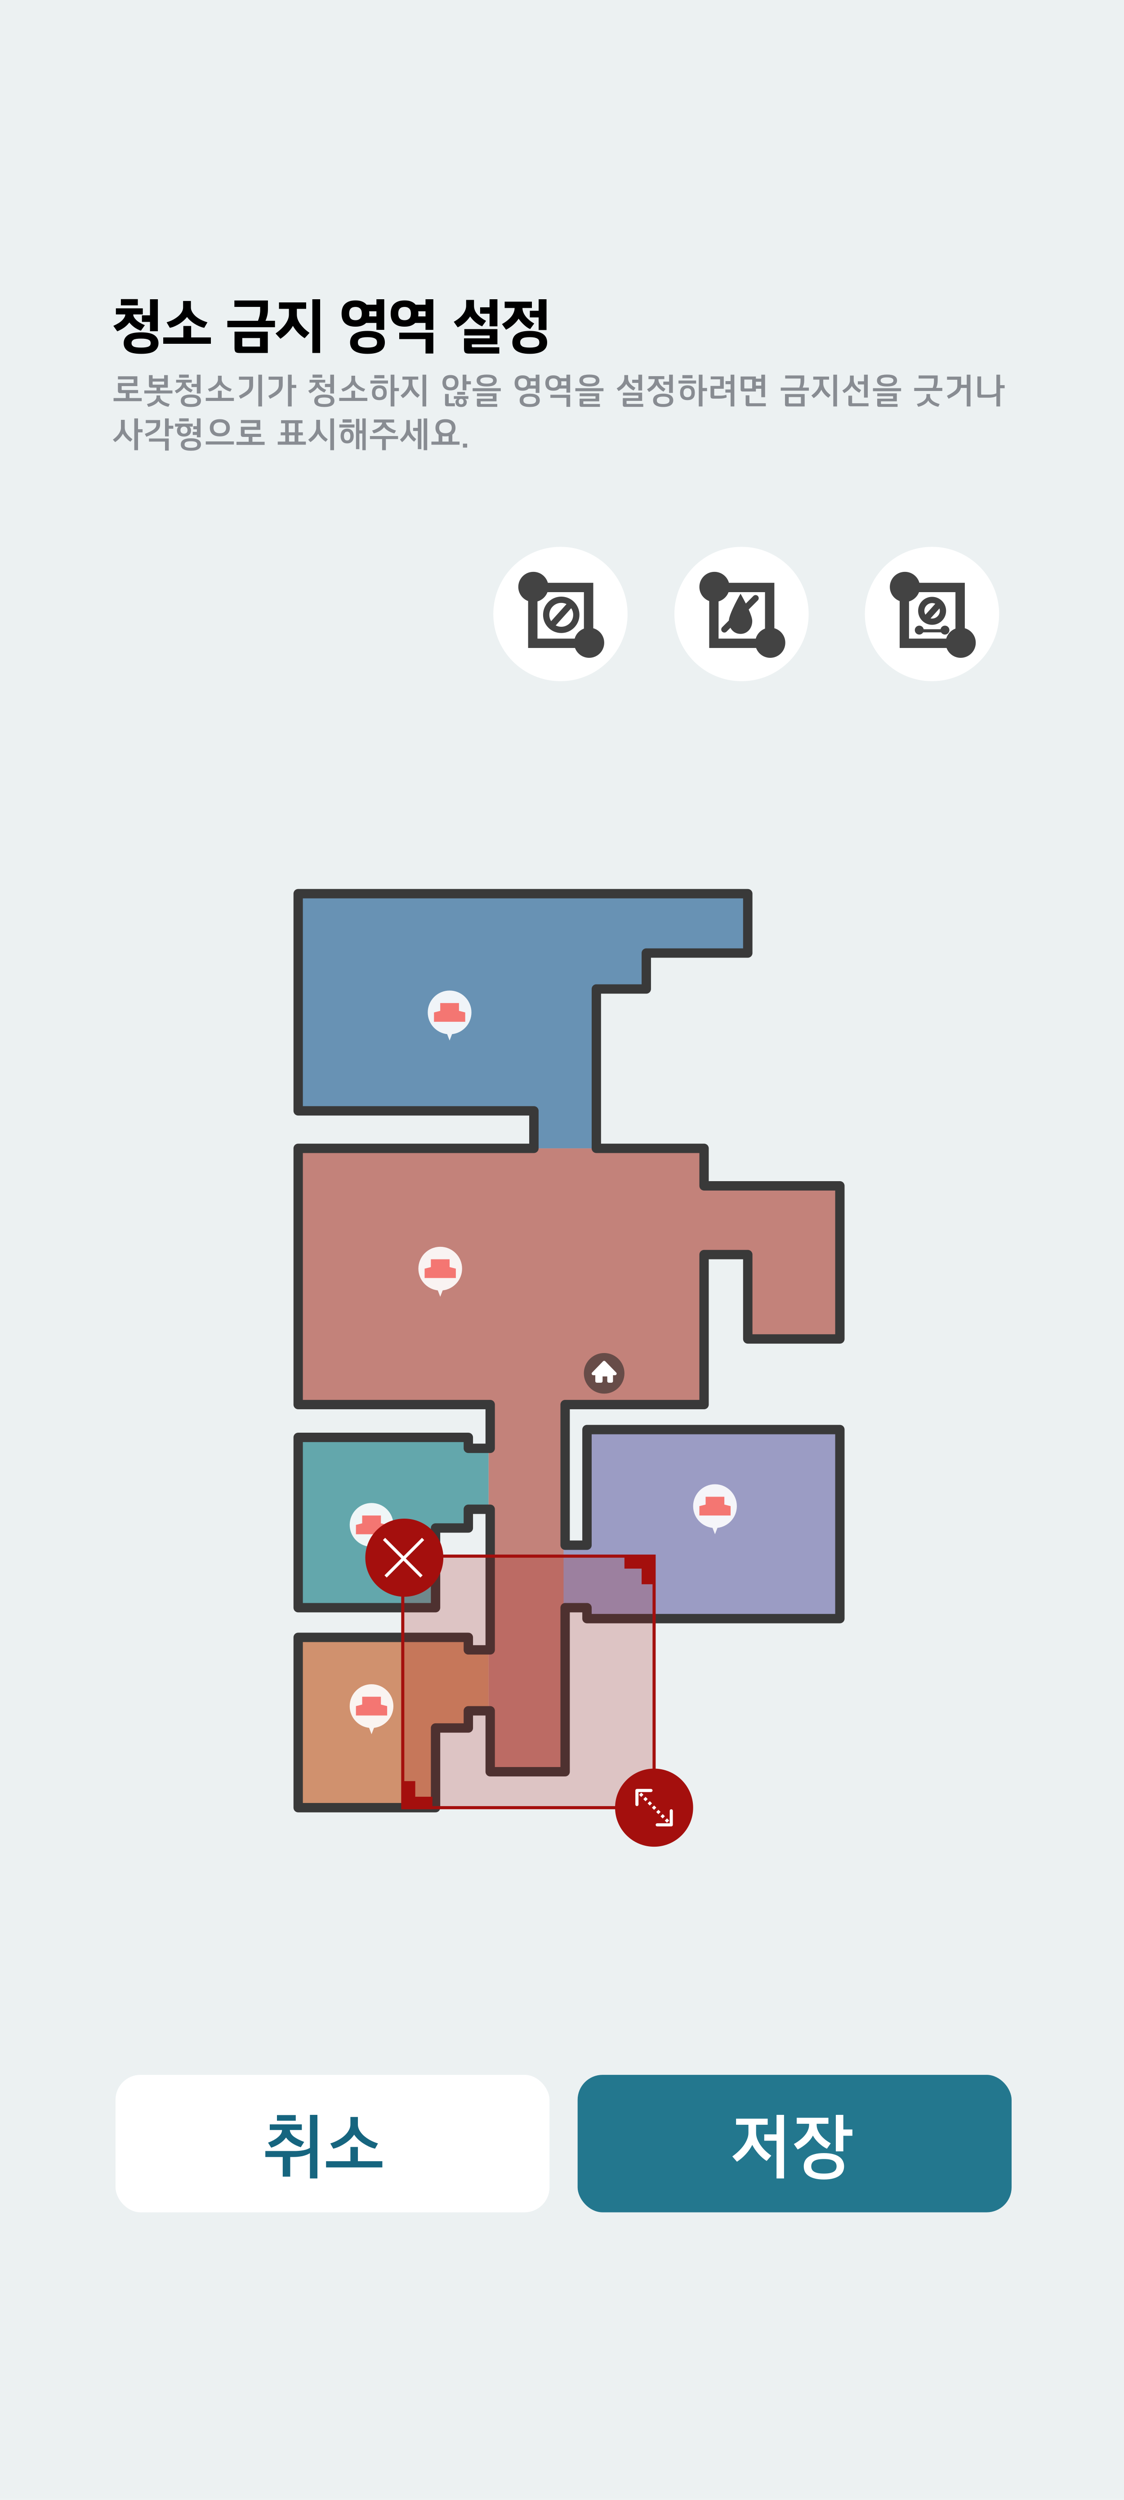 <svg width="360" height="800" viewBox="0 0 360 800" fill="none" xmlns="http://www.w3.org/2000/svg">
<rect width="360" height="800" fill="white"/>
<rect width="360" height="800" fill="#ECF1F2"/>
<path d="M42.68 100.62V100.7C42.68 101.193 42.98 101.747 43.58 102.36C44.18 102.973 45.12 103.54 46.4 104.06L45.12 105.84C44.36 105.56 43.66 105.193 43.02 104.74C42.393 104.273 41.86 103.76 41.42 103.2C40.967 103.813 40.42 104.353 39.78 104.82C39.14 105.273 38.4 105.68 37.56 106.04L36.3 104.28C37.66 103.68 38.633 103.06 39.22 102.42C39.82 101.767 40.12 101.193 40.12 100.7V100.62H37.12V98.68H45.74V100.62H42.68ZM38.72 95.72H44.14V97.72H38.72V95.72ZM50.56 106H48.04V103.02H45.46V100.92H48.04V95.76H50.56V106ZM45.2 111.24C45.8 111.24 46.293 111.207 46.68 111.14C47.08 111.087 47.393 111 47.62 110.88C47.86 110.76 48.027 110.613 48.12 110.44C48.213 110.267 48.26 110.06 48.26 109.82C48.26 109.58 48.213 109.373 48.12 109.2C48.027 109.013 47.86 108.86 47.62 108.74C47.393 108.62 47.08 108.527 46.68 108.46C46.293 108.393 45.8 108.36 45.2 108.36C43.973 108.36 43.153 108.487 42.74 108.74C42.327 108.993 42.12 109.353 42.12 109.82C42.12 110.287 42.327 110.64 42.74 110.88C43.153 111.12 43.973 111.24 45.2 111.24ZM45.2 113.24C43.173 113.24 41.733 112.927 40.88 112.3C40.04 111.687 39.62 110.86 39.62 109.82C39.62 108.767 40.04 107.927 40.88 107.3C41.733 106.673 43.173 106.36 45.2 106.36C47.213 106.36 48.647 106.673 49.5 107.3C50.34 107.927 50.76 108.767 50.76 109.82C50.76 110.873 50.34 111.707 49.5 112.32C48.673 112.933 47.24 113.24 45.2 113.24ZM65.403 104.92C64.843 104.8 64.29 104.62 63.743 104.38C63.197 104.14 62.677 103.86 62.183 103.54C61.703 103.22 61.263 102.88 60.863 102.52C60.477 102.16 60.157 101.8 59.903 101.44C59.623 101.8 59.283 102.167 58.883 102.54C58.483 102.9 58.043 103.24 57.563 103.56C57.083 103.867 56.577 104.14 56.043 104.38C55.51 104.62 54.963 104.8 54.403 104.92L53.363 103.14C54.15 102.913 54.863 102.627 55.503 102.28C56.157 101.92 56.717 101.533 57.183 101.12C57.65 100.693 58.01 100.253 58.263 99.8C58.517 99.333 58.643 98.88 58.643 98.44V96.32H61.143V98.44C61.143 98.88 61.27 99.333 61.523 99.8C61.777 100.267 62.13 100.713 62.583 101.14C63.05 101.553 63.61 101.933 64.263 102.28C64.917 102.627 65.643 102.913 66.443 103.14L65.403 104.92ZM61.223 104.32V107.98H67.543V110.02H52.283V107.98H58.723V104.32H61.223ZM76.672 112.96C76.086 112.96 75.679 112.86 75.452 112.66C75.226 112.46 75.112 112.04 75.112 111.4V106.14H85.772V112.96H76.672ZM88.072 104.72H72.812V102.66H82.632C82.739 102.38 82.832 102.107 82.912 101.84C82.992 101.573 83.066 101.307 83.132 101.04C83.199 100.733 83.246 100.433 83.272 100.14C83.312 99.833 83.332 99.54 83.332 99.26V98.22H75.072V96.16H85.812V98.96C85.812 99.72 85.732 100.42 85.572 101.06C85.452 101.58 85.272 102.113 85.032 102.66H88.072V104.72ZM83.272 108.18H77.592V110.56C77.592 110.707 77.612 110.807 77.652 110.86C77.706 110.9 77.806 110.92 77.952 110.92H83.272V108.18ZM95.076 98.84V100.7C95.076 101.167 95.162 101.653 95.336 102.16C95.522 102.653 95.789 103.153 96.136 103.66C96.496 104.153 96.922 104.647 97.416 105.14C97.922 105.62 98.496 106.08 99.136 106.52L97.576 108.24C96.762 107.733 96.029 107.127 95.376 106.42C94.736 105.713 94.216 105 93.816 104.28C93.389 105.04 92.822 105.78 92.116 106.5C91.422 107.22 90.656 107.86 89.816 108.42L88.256 106.72C88.909 106.267 89.502 105.787 90.036 105.28C90.569 104.773 91.016 104.267 91.376 103.76C91.749 103.24 92.036 102.72 92.236 102.2C92.436 101.68 92.536 101.18 92.536 100.7V98.84H89.356V96.78H98.056V98.84H95.076ZM100.036 95.76H102.536V112.96H100.036V95.76ZM120.565 95.76H123.065V105.56H120.565V103.34H117.265C116.905 103.713 116.445 104.007 115.885 104.22C115.338 104.433 114.665 104.54 113.865 104.54C113.065 104.54 112.378 104.44 111.805 104.24C111.245 104.027 110.785 103.74 110.425 103.38C110.065 103.007 109.805 102.567 109.645 102.06C109.485 101.54 109.405 100.973 109.405 100.36C109.405 99.76 109.485 99.2 109.645 98.68C109.805 98.16 110.065 97.713 110.425 97.34C110.785 96.967 111.245 96.673 111.805 96.46C112.378 96.247 113.065 96.14 113.865 96.14C114.665 96.14 115.338 96.247 115.885 96.46C116.445 96.673 116.905 96.973 117.265 97.36L117.385 97.52H120.565V95.76ZM117.705 113.24C116.678 113.24 115.811 113.147 115.105 112.96C114.398 112.787 113.825 112.54 113.385 112.22C112.945 111.9 112.625 111.513 112.425 111.06C112.225 110.62 112.125 110.127 112.125 109.58C112.125 109.047 112.225 108.56 112.425 108.12C112.625 107.667 112.945 107.28 113.385 106.96C113.825 106.627 114.398 106.367 115.105 106.18C115.811 105.993 116.678 105.9 117.705 105.9C118.718 105.9 119.578 105.993 120.285 106.18C120.991 106.353 121.565 106.607 122.005 106.94C122.445 107.26 122.765 107.647 122.965 108.1C123.165 108.553 123.265 109.047 123.265 109.58C123.265 110.127 123.165 110.627 122.965 111.08C122.765 111.533 122.438 111.92 121.985 112.24C121.545 112.56 120.971 112.807 120.265 112.98C119.558 113.153 118.705 113.24 117.705 113.24ZM117.705 111.24C118.305 111.24 118.798 111.2 119.185 111.12C119.585 111.053 119.898 110.947 120.125 110.8C120.365 110.653 120.531 110.48 120.625 110.28C120.718 110.08 120.765 109.847 120.765 109.58C120.765 109.327 120.718 109.093 120.625 108.88C120.531 108.667 120.365 108.493 120.125 108.36C119.898 108.213 119.585 108.1 119.185 108.02C118.798 107.94 118.305 107.9 117.705 107.9C117.078 107.9 116.565 107.94 116.165 108.02C115.778 108.1 115.465 108.213 115.225 108.36C114.998 108.507 114.838 108.687 114.745 108.9C114.665 109.1 114.625 109.327 114.625 109.58C114.625 109.833 114.665 110.067 114.745 110.28C114.838 110.48 114.998 110.653 115.225 110.8C115.451 110.933 115.765 111.04 116.165 111.12C116.565 111.2 117.078 111.24 117.705 111.24ZM115.885 100.36C115.885 99.627 115.705 99.087 115.345 98.74C114.998 98.393 114.505 98.22 113.865 98.22C112.505 98.22 111.825 98.933 111.825 100.36C111.825 101.773 112.505 102.48 113.865 102.48C114.505 102.48 114.998 102.307 115.345 101.96C115.705 101.613 115.885 101.08 115.885 100.36ZM118.285 100.36C118.285 100.68 118.265 100.98 118.225 101.26H120.565V99.62H118.225C118.265 99.86 118.285 100.107 118.285 100.36ZM136.288 95.76H138.788V105.56H136.288V103.34H132.988C132.628 103.713 132.168 104.007 131.608 104.22C131.061 104.433 130.388 104.54 129.588 104.54C128.788 104.54 128.101 104.44 127.528 104.24C126.968 104.027 126.508 103.74 126.148 103.38C125.788 103.007 125.528 102.567 125.368 102.06C125.208 101.54 125.128 100.973 125.128 100.36C125.128 99.76 125.208 99.2 125.368 98.68C125.528 98.16 125.788 97.713 126.148 97.34C126.508 96.967 126.968 96.673 127.528 96.46C128.101 96.247 128.788 96.14 129.588 96.14C130.388 96.14 131.061 96.247 131.608 96.46C132.168 96.673 132.628 96.973 132.988 97.36L133.108 97.52H136.288V95.76ZM138.788 113.14H136.288V108.52H127.868V106.46H138.788V113.14ZM131.608 100.36C131.608 99.627 131.428 99.087 131.068 98.74C130.721 98.393 130.228 98.22 129.588 98.22C128.228 98.22 127.548 98.933 127.548 100.36C127.548 101.773 128.228 102.48 129.588 102.48C130.228 102.48 130.721 102.307 131.068 101.96C131.428 101.613 131.608 101.08 131.608 100.36ZM134.008 100.36C134.008 100.68 133.988 100.98 133.948 101.26H136.288V99.62H133.948C133.988 99.86 134.008 100.107 134.008 100.36ZM154.417 104.44C153.577 104.08 152.824 103.613 152.157 103.04C151.504 102.467 150.977 101.873 150.577 101.26C150.137 101.94 149.584 102.587 148.917 103.2C148.25 103.8 147.477 104.32 146.597 104.76L145.337 102.98C146.604 102.287 147.577 101.487 148.257 100.58C148.95 99.66 149.297 98.76 149.297 97.88V95.98H151.817V97.88C151.817 98.84 152.157 99.727 152.837 100.54C153.53 101.353 154.477 102.067 155.677 102.68L154.417 104.44ZM159.317 104.44H156.797V100.4H153.777V98.34H156.797V95.76H159.317V104.44ZM151.117 110.78C151.117 110.927 151.137 111.02 151.177 111.06C151.23 111.113 151.33 111.14 151.477 111.14H159.917V113.16H150.177C149.59 113.16 149.184 113.06 148.957 112.86C148.73 112.66 148.617 112.24 148.617 111.6V108.28H156.837V107.36H148.717V105.32H159.317V110.2H151.117V110.78ZM167.34 98.56V98.64C167.34 99.067 167.427 99.5 167.6 99.94C167.774 100.38 168.02 100.813 168.34 101.24C168.66 101.653 169.054 102.06 169.52 102.46C169.987 102.847 170.514 103.2 171.1 103.52L169.8 105.32C169.44 105.16 169.08 104.953 168.72 104.7C168.36 104.433 168.02 104.147 167.7 103.84C167.38 103.533 167.08 103.22 166.8 102.9C166.534 102.58 166.3 102.273 166.1 101.98C165.674 102.66 165.114 103.307 164.42 103.92C163.74 104.533 162.96 105.067 162.08 105.52L160.78 103.72C161.42 103.36 161.987 102.98 162.48 102.58C162.987 102.167 163.414 101.747 163.76 101.32C164.107 100.88 164.367 100.433 164.54 99.98C164.727 99.527 164.82 99.08 164.82 98.64V98.56H161.64V96.54H170.36V98.56H167.34ZM175.04 105.62H172.52V101.58H169.7V99.46H172.52V95.76H175.04V105.62ZM169.68 113.24C168.64 113.24 167.767 113.147 167.06 112.96C166.367 112.787 165.8 112.54 165.36 112.22C164.92 111.9 164.6 111.52 164.4 111.08C164.2 110.64 164.1 110.14 164.1 109.58C164.1 109.047 164.2 108.553 164.4 108.1C164.6 107.647 164.92 107.26 165.36 106.94C165.8 106.62 166.367 106.367 167.06 106.18C167.767 105.993 168.64 105.9 169.68 105.9C170.694 105.9 171.554 105.993 172.26 106.18C172.967 106.367 173.54 106.62 173.98 106.94C174.42 107.26 174.74 107.647 174.94 108.1C175.14 108.553 175.24 109.047 175.24 109.58C175.24 110.14 175.14 110.64 174.94 111.08C174.74 111.52 174.42 111.9 173.98 112.22C173.54 112.54 172.967 112.787 172.26 112.96C171.554 113.147 170.694 113.24 169.68 113.24ZM169.68 111.24C170.28 111.24 170.774 111.2 171.16 111.12C171.56 111.053 171.874 110.947 172.1 110.8C172.34 110.653 172.507 110.48 172.6 110.28C172.694 110.08 172.74 109.847 172.74 109.58C172.74 109.327 172.694 109.093 172.6 108.88C172.507 108.667 172.34 108.493 172.1 108.36C171.874 108.213 171.56 108.1 171.16 108.02C170.774 107.94 170.28 107.9 169.68 107.9C168.467 107.9 167.647 108.053 167.22 108.36C166.807 108.653 166.6 109.06 166.6 109.58C166.6 110.1 166.807 110.507 167.22 110.8C167.634 111.093 168.454 111.24 169.68 111.24Z" fill="black"/>
<path d="M37.764 122.58H42.804V121.416H37.776V120.42H43.992V123.564H38.964V124.632C38.964 124.712 38.976 124.764 39 124.788C39.024 124.812 39.068 124.824 39.132 124.824H44.232V125.82H41.472V127.38H45.384V128.376H36.372V127.38H40.272V125.82H38.472C38 125.82 37.764 125.568 37.764 125.064V122.58ZM48.352 124.056C48.112 124.056 47.94 124 47.836 123.888C47.74 123.768 47.692 123.588 47.692 123.348V120.048H48.88V121.164H52.564V120.048H53.752V124.056H51.304V124.956H55.228V125.916H46.216V124.956H50.128V124.056H48.352ZM50.716 128.364C50.604 128.572 50.436 128.776 50.212 128.976C49.996 129.168 49.744 129.344 49.456 129.504C49.168 129.672 48.856 129.816 48.52 129.936C48.184 130.056 47.844 130.144 47.5 130.2L47.068 129.324C48.108 129.044 48.876 128.712 49.372 128.328C49.876 127.936 50.128 127.488 50.128 126.984V126.552H51.304V126.984C51.304 127.488 51.552 127.932 52.048 128.316C52.552 128.692 53.324 129.02 54.364 129.3L53.932 130.176C53.58 130.12 53.236 130.032 52.9 129.912C52.572 129.792 52.264 129.652 51.976 129.492C51.688 129.332 51.432 129.156 51.208 128.964C50.992 128.772 50.828 128.572 50.716 128.364ZM52.564 123.096V122.112H48.88V122.94C48.88 122.996 48.892 123.036 48.916 123.06C48.94 123.084 48.988 123.096 49.06 123.096H52.564ZM61.136 130.248C60.551 130.248 60.056 130.2 59.648 130.104C59.239 130.016 58.904 129.884 58.639 129.708C58.383 129.532 58.196 129.32 58.075 129.072C57.964 128.832 57.907 128.56 57.907 128.256C57.907 127.952 57.964 127.68 58.075 127.44C58.196 127.192 58.383 126.98 58.639 126.804C58.904 126.628 59.239 126.496 59.648 126.408C60.056 126.312 60.551 126.264 61.136 126.264C61.719 126.264 62.215 126.312 62.623 126.408C63.032 126.496 63.364 126.628 63.62 126.804C63.876 126.98 64.064 127.192 64.183 127.44C64.303 127.68 64.364 127.952 64.364 128.256C64.364 128.56 64.303 128.836 64.183 129.084C64.064 129.332 63.876 129.54 63.62 129.708C63.364 129.884 63.032 130.016 62.623 130.104C62.215 130.2 61.719 130.248 61.136 130.248ZM56.407 122.436V121.536H61.423V122.436H59.516V122.676C59.516 122.836 59.563 123.008 59.66 123.192C59.755 123.376 59.895 123.56 60.08 123.744C60.264 123.928 60.495 124.108 60.776 124.284C61.056 124.46 61.376 124.62 61.736 124.764L61.148 125.616C60.715 125.44 60.295 125.212 59.888 124.932C59.48 124.644 59.151 124.32 58.904 123.96C58.648 124.352 58.312 124.716 57.895 125.052C57.48 125.38 57.035 125.66 56.563 125.892L55.975 125.04C56.359 124.872 56.696 124.688 56.983 124.488C57.272 124.28 57.511 124.072 57.703 123.864C57.895 123.648 58.039 123.44 58.136 123.24C58.231 123.032 58.279 122.844 58.279 122.676V122.436H56.407ZM64.243 125.928H63.032V123.864H61.328V122.856H63.032V119.904H64.243V125.928ZM61.136 129.3C61.528 129.3 61.852 129.276 62.108 129.228C62.371 129.188 62.58 129.124 62.731 129.036C62.892 128.948 63.004 128.84 63.068 128.712C63.132 128.576 63.163 128.424 63.163 128.256C63.163 128.088 63.132 127.94 63.068 127.812C63.004 127.684 62.892 127.576 62.731 127.488C62.58 127.392 62.371 127.324 62.108 127.284C61.852 127.236 61.528 127.212 61.136 127.212C60.743 127.212 60.416 127.236 60.151 127.284C59.895 127.324 59.688 127.392 59.528 127.488C59.376 127.576 59.267 127.684 59.203 127.812C59.139 127.94 59.108 128.088 59.108 128.256C59.108 128.424 59.139 128.576 59.203 128.712C59.267 128.84 59.376 128.948 59.528 129.036C59.688 129.124 59.895 129.188 60.151 129.228C60.416 129.276 60.743 129.3 61.136 129.3ZM57.367 119.88H60.464V120.876H57.367V119.88ZM70.403 123.072C70.251 123.304 70.055 123.54 69.815 123.78C69.575 124.012 69.303 124.228 68.999 124.428C68.703 124.628 68.387 124.808 68.051 124.968C67.723 125.12 67.391 125.236 67.055 125.316L66.587 124.476C67.059 124.332 67.491 124.148 67.883 123.924C68.283 123.7 68.623 123.456 68.903 123.192C69.191 122.92 69.411 122.636 69.563 122.34C69.723 122.044 69.803 121.752 69.803 121.464V120.24H71.003V121.464C71.003 121.752 71.079 122.044 71.231 122.34C71.391 122.636 71.611 122.92 71.891 123.192C72.179 123.456 72.519 123.7 72.911 123.924C73.311 124.148 73.747 124.332 74.219 124.476L73.751 125.316C73.415 125.236 73.079 125.12 72.743 124.968C72.415 124.808 72.099 124.628 71.795 124.428C71.499 124.228 71.231 124.012 70.991 123.78C70.751 123.54 70.555 123.304 70.403 123.072ZM69.803 125.04H71.003V127.32H74.915V128.316H65.903V127.32H69.803V125.04ZM82.731 119.904H83.931V130.08H82.731V119.904ZM76.503 126.672C77.247 126.288 77.835 125.952 78.267 125.664C78.707 125.368 79.039 125.096 79.263 124.848C79.495 124.592 79.643 124.344 79.707 124.104C79.779 123.864 79.815 123.604 79.815 123.324V121.524H76.539V120.528H81.063V123.24C81.063 123.72 81.003 124.14 80.883 124.5C80.763 124.86 80.551 125.204 80.247 125.532C79.951 125.86 79.543 126.188 79.023 126.516C78.503 126.844 77.843 127.212 77.043 127.62L76.503 126.672ZM92.227 119.904H93.427V123.18H94.879V124.164H93.427V130.08H92.227V119.904ZM85.939 126.684C86.651 126.332 87.227 126.004 87.667 125.7C88.107 125.396 88.447 125.108 88.687 124.836C88.927 124.564 89.087 124.3 89.167 124.044C89.255 123.78 89.299 123.516 89.299 123.252V121.524H86.023V120.528H90.547V123.204C90.547 123.66 90.479 124.072 90.343 124.44C90.215 124.808 89.991 125.164 89.671 125.508C89.359 125.852 88.943 126.196 88.423 126.54C87.903 126.876 87.255 127.24 86.479 127.632L85.939 126.684ZM103.874 130.248C103.29 130.248 102.794 130.2 102.386 130.104C101.978 130.016 101.642 129.884 101.378 129.708C101.122 129.532 100.934 129.32 100.814 129.072C100.702 128.832 100.646 128.56 100.646 128.256C100.646 127.952 100.702 127.68 100.814 127.44C100.934 127.192 101.122 126.98 101.378 126.804C101.642 126.628 101.978 126.496 102.386 126.408C102.794 126.312 103.29 126.264 103.874 126.264C104.458 126.264 104.954 126.312 105.362 126.408C105.77 126.496 106.102 126.628 106.358 126.804C106.614 126.98 106.802 127.192 106.922 127.44C107.042 127.68 107.102 127.952 107.102 128.256C107.102 128.56 107.042 128.836 106.922 129.084C106.802 129.332 106.614 129.54 106.358 129.708C106.102 129.884 105.77 130.016 105.362 130.104C104.954 130.2 104.458 130.248 103.874 130.248ZM99.146 122.436V121.536H104.162V122.436H102.254V122.676C102.254 122.836 102.302 123.008 102.398 123.192C102.494 123.376 102.634 123.56 102.818 123.744C103.002 123.928 103.234 124.108 103.514 124.284C103.794 124.46 104.114 124.62 104.474 124.764L103.886 125.616C103.454 125.44 103.034 125.212 102.626 124.932C102.218 124.644 101.89 124.32 101.642 123.96C101.386 124.352 101.05 124.716 100.634 125.052C100.218 125.38 99.774 125.66 99.302 125.892L98.714 125.04C99.098 124.872 99.434 124.688 99.722 124.488C100.01 124.28 100.25 124.072 100.442 123.864C100.634 123.648 100.778 123.44 100.874 123.24C100.97 123.032 101.018 122.844 101.018 122.676V122.436H99.146ZM106.982 125.928H105.77V123.864H104.066V122.856H105.77V119.904H106.982V125.928ZM103.874 129.3C104.266 129.3 104.59 129.276 104.846 129.228C105.11 129.188 105.318 129.124 105.47 129.036C105.63 128.948 105.742 128.84 105.806 128.712C105.87 128.576 105.902 128.424 105.902 128.256C105.902 128.088 105.87 127.94 105.806 127.812C105.742 127.684 105.63 127.576 105.47 127.488C105.318 127.392 105.11 127.324 104.846 127.284C104.59 127.236 104.266 127.212 103.874 127.212C103.482 127.212 103.154 127.236 102.89 127.284C102.634 127.324 102.426 127.392 102.266 127.488C102.114 127.576 102.006 127.684 101.942 127.812C101.878 127.94 101.846 128.088 101.846 128.256C101.846 128.424 101.878 128.576 101.942 128.712C102.006 128.84 102.114 128.948 102.266 129.036C102.426 129.124 102.634 129.188 102.89 129.228C103.154 129.276 103.482 129.3 103.874 129.3ZM100.106 119.88H103.202V120.876H100.106V119.88ZM113.142 123.072C112.99 123.304 112.794 123.54 112.554 123.78C112.314 124.012 112.042 124.228 111.738 124.428C111.442 124.628 111.126 124.808 110.79 124.968C110.462 125.12 110.13 125.236 109.794 125.316L109.326 124.476C109.798 124.332 110.23 124.148 110.622 123.924C111.022 123.7 111.362 123.456 111.642 123.192C111.93 122.92 112.15 122.636 112.302 122.34C112.462 122.044 112.542 121.752 112.542 121.464V120.24H113.742V121.464C113.742 121.752 113.818 122.044 113.97 122.34C114.13 122.636 114.35 122.92 114.63 123.192C114.918 123.456 115.258 123.7 115.65 123.924C116.05 124.148 116.486 124.332 116.958 124.476L116.49 125.316C116.154 125.236 115.818 125.12 115.482 124.968C115.154 124.808 114.838 124.628 114.534 124.428C114.238 124.228 113.97 124.012 113.73 123.78C113.49 123.54 113.294 123.304 113.142 123.072ZM112.542 125.04H113.742V127.32H117.654V128.316H108.642V127.32H112.542V125.04ZM125.121 119.904H126.321V124.164H127.773V125.172H126.321V130.08H125.121V119.904ZM119.877 120.048H123.117V121.08H119.877V120.048ZM118.629 122.748V121.776H124.269V122.748H118.629ZM121.497 128.064C120.737 128.064 120.153 127.872 119.745 127.488C119.337 127.104 119.133 126.504 119.133 125.688C119.133 124.872 119.337 124.272 119.745 123.888C120.153 123.504 120.737 123.312 121.497 123.312C122.257 123.312 122.841 123.504 123.249 123.888C123.657 124.272 123.861 124.872 123.861 125.688C123.861 126.504 123.657 127.104 123.249 127.488C122.841 127.872 122.257 128.064 121.497 128.064ZM121.497 127.116C121.905 127.116 122.217 127 122.433 126.768C122.649 126.536 122.757 126.176 122.757 125.688C122.757 125.192 122.649 124.828 122.433 124.596C122.217 124.364 121.905 124.248 121.497 124.248C121.089 124.248 120.777 124.364 120.561 124.596C120.345 124.828 120.237 125.192 120.237 125.688C120.237 126.176 120.345 126.536 120.561 126.768C120.777 127 121.089 127.116 121.497 127.116ZM131.485 124.716C131.237 125.22 130.897 125.712 130.465 126.192C130.033 126.664 129.557 127.072 129.037 127.416L128.293 126.564C128.685 126.284 129.037 125.992 129.349 125.688C129.669 125.376 129.941 125.06 130.165 124.74C130.389 124.412 130.561 124.088 130.681 123.768C130.809 123.44 130.873 123.12 130.873 122.808V121.488H128.893V120.516H133.957V121.488H132.097V122.808C132.097 123.112 132.153 123.424 132.265 123.744C132.377 124.064 132.537 124.38 132.745 124.692C132.953 125.004 133.201 125.308 133.489 125.604C133.785 125.9 134.113 126.18 134.473 126.444L133.729 127.296C133.489 127.128 133.253 126.944 133.021 126.744C132.797 126.536 132.589 126.32 132.397 126.096C132.205 125.872 132.029 125.644 131.869 125.412C131.717 125.18 131.589 124.948 131.485 124.716ZM135.313 119.904H136.513V130.08H135.313V119.904ZM148.172 124.908V119.904H149.372V121.992H150.824V123H149.372V124.908H148.172ZM141.704 122.472C141.704 122.128 141.752 121.808 141.848 121.512C141.944 121.208 142.092 120.944 142.292 120.72C142.5 120.496 142.768 120.324 143.096 120.204C143.424 120.076 143.82 120.012 144.284 120.012C144.74 120.012 145.132 120.076 145.46 120.204C145.788 120.324 146.052 120.496 146.252 120.72C146.46 120.944 146.612 121.208 146.708 121.512C146.804 121.808 146.852 122.128 146.852 122.472C146.852 122.824 146.804 123.148 146.708 123.444C146.612 123.74 146.46 124 146.252 124.224C146.052 124.448 145.788 124.624 145.46 124.752C145.132 124.872 144.74 124.932 144.284 124.932C143.82 124.932 143.424 124.872 143.096 124.752C142.768 124.624 142.5 124.448 142.292 124.224C142.092 124 141.944 123.74 141.848 123.444C141.752 123.148 141.704 122.824 141.704 122.472ZM145.7 122.472C145.7 121.976 145.576 121.608 145.328 121.368C145.088 121.12 144.74 120.996 144.284 120.996C143.82 120.996 143.464 121.12 143.216 121.368C142.976 121.608 142.856 121.976 142.856 122.472C142.856 122.968 142.976 123.34 143.216 123.588C143.464 123.828 143.82 123.948 144.284 123.948C144.74 123.948 145.088 123.828 145.328 123.588C145.576 123.34 145.7 122.968 145.7 122.472ZM146.432 125.412H148.952V126.312H146.432V125.412ZM145.688 130.02H143.252C143.012 130.02 142.832 129.964 142.712 129.852C142.592 129.748 142.532 129.568 142.532 129.312V126.072H143.72V128.868C143.72 128.948 143.728 128.996 143.744 129.012C143.768 129.036 143.812 129.048 143.876 129.048H145.688V130.02ZM147.692 130.248C147.116 130.248 146.668 130.104 146.348 129.816C146.036 129.536 145.88 129.156 145.88 128.676C145.88 128.444 145.936 128.236 146.048 128.052C146.168 127.86 146.312 127.728 146.48 127.656H145.364V126.78H150.02V127.656H148.904C149.072 127.728 149.212 127.86 149.324 128.052C149.444 128.236 149.504 128.444 149.504 128.676C149.504 129.156 149.344 129.536 149.024 129.816C148.712 130.104 148.268 130.248 147.692 130.248ZM147.692 129.396C147.932 129.396 148.12 129.32 148.256 129.168C148.4 129.024 148.472 128.812 148.472 128.532C148.472 128.252 148.4 128.036 148.256 127.884C148.12 127.732 147.932 127.656 147.692 127.656C147.452 127.656 147.26 127.732 147.116 127.884C146.98 128.036 146.912 128.252 146.912 128.532C146.912 128.812 146.98 129.024 147.116 129.168C147.26 129.32 147.452 129.396 147.692 129.396ZM155.88 123.672C155.312 123.672 154.824 123.632 154.416 123.552C154.008 123.464 153.672 123.34 153.408 123.18C153.152 123.012 152.964 122.812 152.844 122.58C152.724 122.348 152.664 122.08 152.664 121.776C152.664 121.472 152.724 121.204 152.844 120.972C152.964 120.732 153.152 120.532 153.408 120.372C153.672 120.204 154.008 120.08 154.416 120C154.824 119.912 155.312 119.868 155.88 119.868C157.016 119.868 157.836 120.036 158.34 120.372C158.844 120.7 159.096 121.168 159.096 121.776C159.096 122.376 158.844 122.844 158.34 123.18C157.836 123.508 157.016 123.672 155.88 123.672ZM155.88 122.772C156.584 122.772 157.1 122.688 157.428 122.52C157.764 122.344 157.932 122.092 157.932 121.764C157.932 121.444 157.764 121.2 157.428 121.032C157.1 120.856 156.584 120.768 155.88 120.768C155.176 120.768 154.656 120.856 154.32 121.032C153.992 121.2 153.828 121.444 153.828 121.764C153.828 122.092 153.992 122.344 154.32 122.52C154.656 122.688 155.176 122.772 155.88 122.772ZM159.024 128.436H153.936V129.144C153.936 129.208 153.944 129.248 153.96 129.264C153.976 129.28 154.012 129.288 154.068 129.288H159.264V130.2H153.348C153.124 130.2 152.964 130.148 152.868 130.044C152.78 129.94 152.736 129.784 152.736 129.576V127.584H157.836V126.792H152.76V125.88H159.024V128.436ZM151.38 125.196V124.236H160.392V125.196H151.38ZM164.815 122.58C164.815 122.228 164.863 121.904 164.959 121.608C165.055 121.304 165.203 121.044 165.403 120.828C165.611 120.604 165.879 120.432 166.207 120.312C166.535 120.184 166.931 120.12 167.395 120.12C167.923 120.12 168.363 120.204 168.715 120.372C169.067 120.532 169.339 120.752 169.531 121.032H171.571V119.904H172.771V125.736H171.571V124.368H169.327C169.119 124.576 168.859 124.74 168.547 124.86C168.235 124.98 167.851 125.04 167.395 125.04C166.931 125.04 166.535 124.98 166.207 124.86C165.879 124.732 165.611 124.56 165.403 124.344C165.203 124.12 165.055 123.86 164.959 123.564C164.863 123.26 164.815 122.932 164.815 122.58ZM169.663 130.248C169.079 130.248 168.583 130.196 168.175 130.092C167.767 129.988 167.431 129.84 167.167 129.648C166.911 129.456 166.723 129.232 166.603 128.976C166.491 128.712 166.435 128.424 166.435 128.112C166.435 127.8 166.491 127.516 166.603 127.26C166.723 126.996 166.911 126.768 167.167 126.576C167.431 126.384 167.767 126.236 168.175 126.132C168.583 126.028 169.079 125.976 169.663 125.976C170.247 125.976 170.743 126.028 171.151 126.132C171.559 126.236 171.891 126.384 172.147 126.576C172.403 126.768 172.591 126.996 172.711 127.26C172.831 127.516 172.891 127.8 172.891 128.112C172.891 128.424 172.831 128.712 172.711 128.976C172.591 129.232 172.403 129.456 172.147 129.648C171.891 129.84 171.559 129.988 171.151 130.092C170.743 130.196 170.247 130.248 169.663 130.248ZM169.663 129.3C170.055 129.3 170.379 129.272 170.635 129.216C170.899 129.16 171.107 129.08 171.259 128.976C171.419 128.872 171.531 128.748 171.595 128.604C171.659 128.452 171.691 128.288 171.691 128.112C171.691 127.936 171.659 127.776 171.595 127.632C171.531 127.48 171.419 127.352 171.259 127.248C171.107 127.144 170.899 127.064 170.635 127.008C170.379 126.952 170.055 126.924 169.663 126.924C169.271 126.924 168.943 126.952 168.679 127.008C168.423 127.064 168.215 127.144 168.055 127.248C167.903 127.352 167.795 127.48 167.731 127.632C167.667 127.776 167.635 127.936 167.635 128.112C167.635 128.288 167.667 128.452 167.731 128.604C167.795 128.748 167.903 128.872 168.055 128.976C168.215 129.08 168.423 129.16 168.679 129.216C168.943 129.272 169.271 129.3 169.663 129.3ZM168.823 122.58C168.823 122.076 168.699 121.704 168.451 121.464C168.203 121.224 167.851 121.104 167.395 121.104C166.931 121.104 166.575 121.224 166.327 121.464C166.087 121.704 165.967 122.076 165.967 122.58C165.967 123.084 166.087 123.456 166.327 123.696C166.575 123.936 166.931 124.056 167.395 124.056C167.851 124.056 168.203 123.936 168.451 123.696C168.699 123.456 168.823 123.084 168.823 122.58ZM169.951 122.58C169.951 122.852 169.919 123.116 169.855 123.372H171.571V122.028H169.903C169.935 122.188 169.951 122.372 169.951 122.58ZM181.415 119.904H182.615V125.652H181.415V124.344H179.195C178.987 124.56 178.723 124.732 178.403 124.86C178.083 124.98 177.695 125.04 177.239 125.04C176.775 125.04 176.379 124.98 176.051 124.86C175.723 124.732 175.455 124.56 175.247 124.344C175.047 124.12 174.899 123.86 174.803 123.564C174.707 123.26 174.659 122.932 174.659 122.58C174.659 122.228 174.707 121.904 174.803 121.608C174.899 121.304 175.047 121.044 175.247 120.828C175.455 120.604 175.723 120.432 176.051 120.312C176.379 120.184 176.775 120.12 177.239 120.12C177.767 120.12 178.207 120.204 178.559 120.372C178.911 120.532 179.183 120.752 179.375 121.032H181.415V119.904ZM182.615 130.2H181.415V127.32H176.279V126.336H182.615V130.2ZM178.667 122.58C178.667 122.076 178.543 121.704 178.295 121.464C178.047 121.224 177.695 121.104 177.239 121.104C176.775 121.104 176.419 121.224 176.171 121.464C175.931 121.704 175.811 122.076 175.811 122.58C175.811 123.084 175.931 123.456 176.171 123.696C176.419 123.936 176.775 124.056 177.239 124.056C177.695 124.056 178.047 123.936 178.295 123.696C178.543 123.456 178.667 123.084 178.667 122.58ZM179.795 122.58C179.795 122.716 179.787 122.848 179.771 122.976C179.755 123.104 179.735 123.228 179.711 123.348H181.415V122.028H179.747C179.779 122.188 179.795 122.372 179.795 122.58ZM188.774 123.672C188.206 123.672 187.718 123.632 187.31 123.552C186.902 123.464 186.566 123.34 186.302 123.18C186.046 123.012 185.858 122.812 185.738 122.58C185.618 122.348 185.558 122.08 185.558 121.776C185.558 121.472 185.618 121.204 185.738 120.972C185.858 120.732 186.046 120.532 186.302 120.372C186.566 120.204 186.902 120.08 187.31 120C187.718 119.912 188.206 119.868 188.774 119.868C189.91 119.868 190.73 120.036 191.234 120.372C191.738 120.7 191.99 121.168 191.99 121.776C191.99 122.376 191.738 122.844 191.234 123.18C190.73 123.508 189.91 123.672 188.774 123.672ZM188.774 122.772C189.478 122.772 189.994 122.688 190.322 122.52C190.658 122.344 190.826 122.092 190.826 121.764C190.826 121.444 190.658 121.2 190.322 121.032C189.994 120.856 189.478 120.768 188.774 120.768C188.07 120.768 187.55 120.856 187.214 121.032C186.886 121.2 186.722 121.444 186.722 121.764C186.722 122.092 186.886 122.344 187.214 122.52C187.55 122.688 188.07 122.772 188.774 122.772ZM191.918 128.436H186.83V129.144C186.83 129.208 186.838 129.248 186.854 129.264C186.87 129.28 186.906 129.288 186.962 129.288H192.158V130.2H186.242C186.018 130.2 185.858 130.148 185.762 130.044C185.674 129.94 185.63 129.784 185.63 129.576V127.584H190.73V126.792H185.654V125.88H191.918V128.436ZM184.274 125.196V124.236H193.286V125.196H184.274ZM199.473 127.404H204.465V126.576H199.533V125.652H205.665V128.292H200.673V129.108C200.673 129.18 200.681 129.224 200.697 129.24C200.713 129.256 200.753 129.264 200.817 129.264H206.025V130.2H200.133C199.885 130.2 199.713 130.144 199.617 130.032C199.521 129.92 199.473 129.756 199.473 129.54V127.404ZM205.665 124.968H204.453V122.532H202.485V121.524H204.453V119.904H205.665V124.968ZM200.565 122.868C200.333 123.316 199.997 123.74 199.557 124.14C199.117 124.532 198.633 124.868 198.105 125.148L197.517 124.284C197.885 124.068 198.221 123.832 198.525 123.576C198.829 123.32 199.085 123.056 199.293 122.784C199.501 122.504 199.661 122.22 199.773 121.932C199.893 121.636 199.953 121.348 199.953 121.068V120.036H201.165V121.068C201.165 121.38 201.221 121.68 201.333 121.968C201.453 122.256 201.617 122.528 201.825 122.784C202.041 123.032 202.293 123.268 202.581 123.492C202.869 123.716 203.185 123.92 203.529 124.104L202.941 124.968C202.693 124.856 202.449 124.72 202.209 124.56C201.969 124.4 201.745 124.228 201.537 124.044C201.329 123.86 201.141 123.668 200.973 123.468C200.805 123.268 200.669 123.068 200.565 122.868ZM212.401 130.248C211.817 130.248 211.321 130.192 210.913 130.08C210.505 129.976 210.169 129.828 209.905 129.636C209.649 129.452 209.461 129.232 209.341 128.976C209.229 128.712 209.173 128.424 209.173 128.112C209.173 127.8 209.229 127.516 209.341 127.26C209.461 126.996 209.649 126.772 209.905 126.588C210.169 126.396 210.505 126.248 210.913 126.144C211.321 126.032 211.817 125.976 212.401 125.976C212.985 125.976 213.481 126.032 213.889 126.144C214.297 126.248 214.629 126.396 214.885 126.588C215.141 126.772 215.329 126.996 215.449 127.26C215.569 127.516 215.629 127.8 215.629 128.112C215.629 128.424 215.569 128.712 215.449 128.976C215.329 129.232 215.141 129.452 214.885 129.636C214.629 129.828 214.297 129.976 213.889 130.08C213.481 130.192 212.985 130.248 212.401 130.248ZM210.289 123.216C210.065 123.664 209.733 124.08 209.293 124.464C208.853 124.848 208.373 125.176 207.853 125.448L207.241 124.572C207.609 124.372 207.941 124.152 208.237 123.912C208.541 123.672 208.797 123.424 209.005 123.168C209.221 122.904 209.385 122.636 209.497 122.364C209.617 122.084 209.677 121.808 209.677 121.536V121.332H207.697V120.372H212.773V121.332H210.889V121.536C210.889 121.8 210.945 122.068 211.057 122.34C211.169 122.612 211.321 122.876 211.513 123.132C211.713 123.38 211.949 123.616 212.221 123.84C212.501 124.064 212.809 124.268 213.145 124.452L212.533 125.328C212.309 125.216 212.081 125.08 211.849 124.92C211.625 124.752 211.413 124.576 211.213 124.392C211.013 124.2 210.833 124.004 210.673 123.804C210.513 123.596 210.385 123.4 210.289 123.216ZM215.509 125.736H214.297V123.132H212.449V122.124H214.297V119.904H215.509V125.736ZM212.401 129.3C212.793 129.3 213.117 129.272 213.373 129.216C213.637 129.16 213.845 129.08 213.997 128.976C214.157 128.872 214.269 128.748 214.333 128.604C214.397 128.452 214.429 128.288 214.429 128.112C214.429 127.936 214.397 127.776 214.333 127.632C214.269 127.48 214.157 127.352 213.997 127.248C213.845 127.144 213.637 127.064 213.373 127.008C213.117 126.952 212.793 126.924 212.401 126.924C212.009 126.924 211.681 126.952 211.417 127.008C211.161 127.064 210.953 127.144 210.793 127.248C210.641 127.352 210.533 127.48 210.469 127.632C210.405 127.776 210.373 127.936 210.373 128.112C210.373 128.288 210.405 128.452 210.469 128.604C210.533 128.748 210.641 128.872 210.793 128.976C210.953 129.08 211.161 129.16 211.417 129.216C211.681 129.272 212.009 129.3 212.401 129.3ZM223.805 119.904H225.005V124.164H226.457V125.172H225.005V130.08H223.805V119.904ZM218.561 120.048H221.801V121.08H218.561V120.048ZM217.313 122.748V121.776H222.953V122.748H217.313ZM220.181 128.064C219.421 128.064 218.837 127.872 218.429 127.488C218.021 127.104 217.817 126.504 217.817 125.688C217.817 124.872 218.021 124.272 218.429 123.888C218.837 123.504 219.421 123.312 220.181 123.312C220.941 123.312 221.525 123.504 221.933 123.888C222.341 124.272 222.545 124.872 222.545 125.688C222.545 126.504 222.341 127.104 221.933 127.488C221.525 127.872 220.941 128.064 220.181 128.064ZM220.181 127.116C220.589 127.116 220.901 127 221.117 126.768C221.333 126.536 221.441 126.176 221.441 125.688C221.441 125.192 221.333 124.828 221.117 124.596C220.901 124.364 220.589 124.248 220.181 124.248C219.773 124.248 219.461 124.364 219.245 124.596C219.029 124.828 218.921 125.192 218.921 125.688C218.921 126.176 219.029 126.536 219.245 126.768C219.461 127 219.773 127.116 220.181 127.116ZM227.565 123.504H230.625V121.392H227.625V120.468H231.813V124.404H228.753V126.432C228.753 126.52 228.769 126.576 228.801 126.6C228.833 126.624 228.889 126.636 228.969 126.636H230.421C230.909 126.636 231.329 126.612 231.681 126.564C232.041 126.516 232.357 126.44 232.629 126.336L232.737 127.152C232.481 127.296 232.141 127.404 231.717 127.476C231.293 127.54 230.837 127.572 230.349 127.572H228.465C228.145 127.572 227.913 127.516 227.769 127.404C227.633 127.284 227.565 127.044 227.565 126.684V123.504ZM232.329 124.644H233.997V122.952H232.365V121.956H233.997V119.904H235.197V130.08H233.997V125.64H232.329V124.644ZM245.04 127.116H243.828V124.404H242.1V125.292H237.912C237.656 125.292 237.472 125.24 237.36 125.136C237.256 125.024 237.204 124.832 237.204 124.56V120.492H242.1V121.176H243.828V119.904H245.04V127.116ZM238.824 126.504H240.024V128.856C240.024 128.944 240.032 128.996 240.048 129.012C240.072 129.036 240.124 129.048 240.204 129.048H245.28V130.02H239.508C239.052 130.02 238.824 129.796 238.824 129.348V126.504ZM240.912 121.464H238.392V124.152C238.392 124.208 238.404 124.252 238.428 124.284C238.452 124.308 238.5 124.32 238.572 124.32H240.912V121.464ZM243.828 122.172H242.1V123.408H243.828V122.172ZM257.587 121.692C257.587 122.148 257.547 122.564 257.467 122.94C257.387 123.316 257.263 123.684 257.095 124.044H259.075V125.028H250.063V124.044H255.979C256.131 123.676 256.239 123.312 256.303 122.952C256.367 122.592 256.399 122.232 256.399 121.872V121.14H251.479V120.156H257.587V121.692ZM252.103 130.08C251.871 130.08 251.699 130.028 251.587 129.924C251.475 129.82 251.419 129.648 251.419 129.408V126.108H257.719V130.08H252.103ZM256.519 129.108V127.068H252.619V128.94C252.619 129.052 252.683 129.108 252.811 129.108H256.519ZM263.063 124.716C262.815 125.22 262.475 125.712 262.043 126.192C261.611 126.664 261.135 127.072 260.615 127.416L259.871 126.564C260.263 126.284 260.615 125.992 260.927 125.688C261.247 125.376 261.519 125.06 261.743 124.74C261.967 124.412 262.139 124.088 262.259 123.768C262.387 123.44 262.451 123.12 262.451 122.808V121.488H260.471V120.516H265.535V121.488H263.675V122.808C263.675 123.112 263.731 123.424 263.843 123.744C263.955 124.064 264.115 124.38 264.323 124.692C264.531 125.004 264.779 125.308 265.067 125.604C265.363 125.9 265.691 126.18 266.051 126.444L265.307 127.296C265.067 127.128 264.831 126.944 264.599 126.744C264.375 126.536 264.167 126.32 263.975 126.096C263.783 125.872 263.607 125.644 263.447 125.412C263.295 125.18 263.167 124.948 263.063 124.716ZM266.891 119.904H268.091V130.08H266.891V119.904ZM277.935 127.236H276.723V123.036H274.755V122.028H276.723V119.904H277.935V127.236ZM269.787 124.968C270.155 124.752 270.491 124.516 270.795 124.26C271.099 124.004 271.355 123.74 271.563 123.468C271.771 123.188 271.931 122.904 272.043 122.616C272.163 122.32 272.223 122.032 272.223 121.752V120.192H273.435V121.752C273.435 122.032 273.495 122.316 273.615 122.604C273.735 122.884 273.899 123.156 274.107 123.42C274.315 123.684 274.563 123.936 274.851 124.176C275.147 124.416 275.467 124.636 275.811 124.836L275.223 125.676C274.967 125.548 274.719 125.4 274.479 125.232C274.239 125.064 274.015 124.888 273.807 124.704C273.599 124.52 273.411 124.328 273.243 124.128C273.075 123.928 272.935 123.732 272.823 123.54C272.591 123.988 272.255 124.408 271.815 124.8C271.375 125.192 270.895 125.528 270.375 125.808L269.787 124.968ZM271.719 126.624H272.919V128.856C272.919 128.944 272.927 128.996 272.943 129.012C272.967 129.036 273.019 129.048 273.099 129.048H278.175V130.02H272.403C271.947 130.02 271.719 129.796 271.719 129.348V126.624ZM284.095 123.672C283.527 123.672 283.039 123.632 282.631 123.552C282.223 123.464 281.887 123.34 281.623 123.18C281.367 123.012 281.179 122.812 281.059 122.58C280.939 122.348 280.879 122.08 280.879 121.776C280.879 121.472 280.939 121.204 281.059 120.972C281.179 120.732 281.367 120.532 281.623 120.372C281.887 120.204 282.223 120.08 282.631 120C283.039 119.912 283.527 119.868 284.095 119.868C285.231 119.868 286.051 120.036 286.555 120.372C287.059 120.7 287.311 121.168 287.311 121.776C287.311 122.376 287.059 122.844 286.555 123.18C286.051 123.508 285.231 123.672 284.095 123.672ZM284.095 122.772C284.799 122.772 285.315 122.688 285.643 122.52C285.979 122.344 286.147 122.092 286.147 121.764C286.147 121.444 285.979 121.2 285.643 121.032C285.315 120.856 284.799 120.768 284.095 120.768C283.391 120.768 282.871 120.856 282.535 121.032C282.207 121.2 282.043 121.444 282.043 121.764C282.043 122.092 282.207 122.344 282.535 122.52C282.871 122.688 283.391 122.772 284.095 122.772ZM287.239 128.436H282.151V129.144C282.151 129.208 282.159 129.248 282.175 129.264C282.191 129.28 282.227 129.288 282.283 129.288H287.479V130.2H281.563C281.339 130.2 281.179 130.148 281.083 130.044C280.995 129.94 280.951 129.784 280.951 129.576V127.584H286.051V126.792H280.975V125.88H287.239V128.436ZM279.595 125.196V124.236H288.607V125.196H279.595ZM300.326 121.764C300.326 122.22 300.286 122.64 300.206 123.024C300.126 123.408 300.002 123.78 299.834 124.14H301.814V125.124H292.802V124.14H298.718C298.87 123.772 298.978 123.404 299.042 123.036C299.106 122.668 299.138 122.304 299.138 121.944V121.14H294.218V120.156H300.326V121.764ZM297.302 128.16C297.19 128.4 297.022 128.628 296.798 128.844C296.582 129.06 296.33 129.256 296.042 129.432C295.754 129.608 295.442 129.76 295.106 129.888C294.77 130.024 294.43 130.12 294.086 130.176L293.654 129.3C294.694 129.02 295.462 128.66 295.958 128.22C296.462 127.78 296.714 127.3 296.714 126.78V126.096H297.89V126.78C297.89 127.3 298.138 127.78 298.634 128.22C299.138 128.66 299.91 129.02 300.95 129.3L300.518 130.176C300.166 130.12 299.822 130.024 299.486 129.888C299.158 129.76 298.85 129.608 298.562 129.432C298.274 129.256 298.018 129.06 297.794 128.844C297.578 128.628 297.414 128.4 297.302 128.16ZM303.281 126.672C304.025 126.288 304.613 125.952 305.045 125.664C305.485 125.368 305.821 125.096 306.053 124.848C306.285 124.592 306.433 124.344 306.497 124.104C306.569 123.864 306.605 123.604 306.605 123.324V121.524H303.317V120.528H307.841V123.132H309.629V119.904H310.829V130.08H309.629V124.152H307.757C307.685 124.48 307.565 124.784 307.397 125.064C307.229 125.336 306.989 125.608 306.677 125.88C306.365 126.144 305.973 126.416 305.501 126.696C305.037 126.976 304.477 127.284 303.821 127.62L303.281 126.672ZM319.125 126.768C318.829 126.936 318.461 127.064 318.021 127.152C317.589 127.232 317.121 127.272 316.617 127.272H313.821C313.549 127.272 313.349 127.216 313.221 127.104C313.101 126.984 313.041 126.768 313.041 126.456V120.468H314.241V126.06C314.241 126.164 314.253 126.228 314.277 126.252C314.309 126.276 314.373 126.288 314.469 126.288H317.085C317.493 126.288 317.873 126.248 318.225 126.168C318.577 126.088 318.877 125.988 319.125 125.868V119.904H320.325V123.252H321.777V124.248H320.325V130.08H319.125V126.768ZM43.008 133.904H44.208V137.36H45.66V138.368H44.208V144.08H43.008V133.904ZM39.348 138.788C39.1 139.292 38.756 139.784 38.316 140.264C37.876 140.736 37.396 141.144 36.876 141.488L36.156 140.696C36.548 140.416 36.9 140.124 37.212 139.82C37.532 139.508 37.804 139.192 38.028 138.872C38.252 138.544 38.424 138.22 38.544 137.9C38.672 137.572 38.736 137.252 38.736 136.94V134.36H39.96V136.94C39.96 137.54 40.18 138.156 40.62 138.788C41.06 139.42 41.66 140.008 42.42 140.552L41.76 141.368C41.512 141.208 41.268 141.028 41.028 140.828C40.796 140.62 40.576 140.404 40.368 140.18C40.16 139.956 39.968 139.728 39.792 139.496C39.624 139.256 39.476 139.02 39.348 138.788ZM54.052 144.2H52.852V141.32H47.716V140.336H54.052V144.2ZM55.504 137.204H54.052V139.652H52.852V133.904H54.052V136.244H55.504V137.204ZM51.28 135.824C51.28 136.272 51.196 136.672 51.028 137.024C50.86 137.368 50.596 137.696 50.236 138.008C49.876 138.312 49.416 138.608 48.856 138.896C48.304 139.176 47.644 139.472 46.876 139.784L46.384 138.86C47.592 138.412 48.508 137.96 49.132 137.504C49.756 137.048 50.068 136.528 50.068 135.944V135.404H46.684V134.432H51.28V135.824ZM61.136 144.248C60.551 144.248 60.056 144.2 59.648 144.104C59.239 144.008 58.904 143.872 58.639 143.696C58.383 143.528 58.196 143.32 58.075 143.072C57.964 142.832 57.907 142.56 57.907 142.256C57.907 141.96 57.964 141.688 58.075 141.44C58.196 141.192 58.383 140.984 58.639 140.816C58.904 140.64 59.239 140.504 59.648 140.408C60.056 140.312 60.551 140.264 61.136 140.264C61.719 140.264 62.215 140.312 62.623 140.408C63.032 140.504 63.364 140.64 63.62 140.816C63.876 140.984 64.064 141.192 64.183 141.44C64.303 141.688 64.364 141.96 64.364 142.256C64.364 142.56 64.303 142.832 64.183 143.072C64.064 143.32 63.876 143.528 63.62 143.696C63.364 143.872 63.032 144.008 62.623 144.104C62.215 144.2 61.719 144.248 61.136 144.248ZM58.928 139.712C58.239 139.712 57.691 139.548 57.283 139.22C56.876 138.884 56.672 138.392 56.672 137.744C56.672 137.488 56.719 137.252 56.816 137.036C56.911 136.82 57.039 136.656 57.2 136.544H56.059V135.572H61.736V136.544H60.656C60.816 136.656 60.944 136.82 61.039 137.036C61.136 137.252 61.184 137.488 61.184 137.744C61.184 138.384 60.975 138.872 60.559 139.208C60.144 139.544 59.599 139.712 58.928 139.712ZM63.056 133.904H64.243V139.952H63.056V139.196H61.736V138.2H63.056V137.384H61.916V136.388H63.056V133.904ZM61.136 143.3C61.528 143.3 61.852 143.276 62.108 143.228C62.371 143.188 62.58 143.124 62.731 143.036C62.892 142.956 63.004 142.852 63.068 142.724C63.132 142.588 63.163 142.432 63.163 142.256C63.163 142.08 63.132 141.928 63.068 141.8C63.004 141.672 62.892 141.564 62.731 141.476C62.58 141.388 62.371 141.324 62.108 141.284C61.852 141.236 61.528 141.212 61.136 141.212C60.743 141.212 60.416 141.236 60.151 141.284C59.895 141.324 59.688 141.388 59.528 141.476C59.376 141.564 59.267 141.672 59.203 141.8C59.139 141.928 59.108 142.08 59.108 142.256C59.108 142.432 59.139 142.588 59.203 142.724C59.267 142.852 59.376 142.956 59.528 143.036C59.688 143.124 59.895 143.188 60.151 143.228C60.416 143.276 60.743 143.3 61.136 143.3ZM58.928 136.532C58.592 136.532 58.319 136.632 58.111 136.832C57.904 137.024 57.8 137.308 57.8 137.684C57.8 138.052 57.904 138.328 58.111 138.512C58.319 138.696 58.592 138.788 58.928 138.788C59.264 138.788 59.535 138.696 59.743 138.512C59.952 138.328 60.056 138.052 60.056 137.684C60.056 137.308 59.952 137.024 59.743 136.832C59.535 136.632 59.264 136.532 58.928 136.532ZM57.404 133.88H60.44V134.84H57.404V133.88ZM74.915 141.26V142.256H65.903V141.26H74.915ZM70.403 138.644C71.083 138.644 71.591 138.488 71.927 138.176C72.263 137.856 72.431 137.432 72.431 136.904C72.431 136.376 72.263 135.956 71.927 135.644C71.591 135.324 71.083 135.164 70.403 135.164C69.723 135.164 69.215 135.324 68.879 135.644C68.551 135.956 68.387 136.376 68.387 136.904C68.387 137.432 68.551 137.856 68.879 138.176C69.215 138.488 69.723 138.644 70.403 138.644ZM70.403 139.664C69.851 139.664 69.375 139.596 68.975 139.46C68.575 139.324 68.243 139.136 67.979 138.896C67.715 138.648 67.519 138.356 67.391 138.02C67.263 137.684 67.199 137.316 67.199 136.916C67.199 136.516 67.263 136.148 67.391 135.812C67.519 135.468 67.715 135.176 67.979 134.936C68.243 134.688 68.575 134.496 68.975 134.36C69.375 134.216 69.851 134.144 70.403 134.144C70.955 134.144 71.431 134.216 71.831 134.36C72.239 134.496 72.575 134.688 72.839 134.936C73.103 135.176 73.299 135.468 73.427 135.812C73.555 136.148 73.619 136.516 73.619 136.916C73.619 137.316 73.555 137.684 73.427 138.02C73.299 138.348 73.103 138.636 72.839 138.884C72.575 139.132 72.239 139.324 71.831 139.46C71.431 139.596 70.955 139.664 70.403 139.664ZM77.139 136.58H82.179V135.416H77.151V134.42H83.367V137.564H78.339V138.632C78.339 138.712 78.351 138.764 78.375 138.788C78.399 138.812 78.443 138.824 78.507 138.824H83.607V139.82H80.847V141.38H84.759V142.376H75.747V141.38H79.647V139.82H77.847C77.375 139.82 77.139 139.568 77.139 139.064V136.58ZM97.966 141.32V142.316H88.954V141.32H91.366V139.316H89.902V138.356H91.318V135.464H90.022V134.48H96.886V135.464H95.59V138.356H97.006V139.316H95.554V141.32H97.966ZM94.438 135.464H92.47V138.356H94.438V135.464ZM92.566 141.32H94.354V139.316H92.566V141.32ZM105.782 133.904H106.982V144.08H105.782V133.904ZM101.894 138.788C101.646 139.292 101.302 139.784 100.862 140.264C100.422 140.736 99.942 141.144 99.422 141.488L98.702 140.696C99.094 140.416 99.446 140.124 99.758 139.82C100.078 139.508 100.35 139.192 100.574 138.872C100.798 138.544 100.97 138.22 101.09 137.9C101.218 137.572 101.282 137.252 101.282 136.94V134.36H102.506V136.94C102.506 137.244 102.562 137.556 102.674 137.876C102.794 138.196 102.962 138.512 103.178 138.824C103.394 139.136 103.654 139.44 103.958 139.736C104.262 140.032 104.606 140.308 104.99 140.564L104.33 141.38C104.082 141.22 103.834 141.04 103.586 140.84C103.346 140.632 103.118 140.416 102.902 140.192C102.694 139.96 102.502 139.728 102.326 139.496C102.15 139.256 102.006 139.02 101.894 138.788ZM108.678 135.836H113.538V136.832H108.678V135.836ZM109.722 135.248V134.192H112.59V135.248H109.722ZM114.018 134.036H115.098V137.732H116.058V133.904H117.138V144.08H116.058V138.728H115.098V143.744H114.018V134.036ZM111.186 141.896C110.826 141.896 110.514 141.84 110.25 141.728C109.986 141.608 109.766 141.444 109.59 141.236C109.422 141.028 109.294 140.78 109.206 140.492C109.126 140.204 109.086 139.888 109.086 139.544C109.086 139.2 109.126 138.884 109.206 138.596C109.286 138.308 109.41 138.06 109.578 137.852C109.754 137.644 109.974 137.484 110.238 137.372C110.502 137.252 110.814 137.192 111.174 137.192C111.542 137.192 111.858 137.252 112.122 137.372C112.394 137.484 112.614 137.644 112.782 137.852C112.958 138.06 113.086 138.308 113.166 138.596C113.246 138.884 113.286 139.2 113.286 139.544C113.286 139.888 113.246 140.204 113.166 140.492C113.086 140.78 112.958 141.028 112.782 141.236C112.614 141.444 112.398 141.608 112.134 141.728C111.87 141.84 111.554 141.896 111.186 141.896ZM111.186 140.96C111.546 140.96 111.806 140.832 111.966 140.576C112.126 140.32 112.206 139.976 112.206 139.544C112.206 139.112 112.126 138.768 111.966 138.512C111.806 138.256 111.546 138.128 111.186 138.128C110.826 138.128 110.566 138.256 110.406 138.512C110.246 138.768 110.166 139.112 110.166 139.544C110.166 139.976 110.246 140.32 110.406 140.576C110.566 140.832 110.826 140.96 111.186 140.96ZM123.009 136.688C122.857 136.92 122.661 137.14 122.421 137.348C122.189 137.556 121.925 137.748 121.629 137.924C121.333 138.092 121.021 138.244 120.693 138.38C120.365 138.508 120.033 138.612 119.697 138.692L119.181 137.792C119.645 137.656 120.069 137.492 120.453 137.3C120.845 137.108 121.181 136.9 121.461 136.676C121.741 136.452 121.965 136.216 122.133 135.968C122.301 135.72 122.393 135.472 122.409 135.224H119.745V134.252H126.237V135.224H123.609C123.625 135.472 123.717 135.72 123.885 135.968C124.053 136.216 124.277 136.452 124.557 136.676C124.837 136.9 125.169 137.108 125.553 137.3C125.945 137.492 126.373 137.656 126.837 137.792L126.321 138.692C125.985 138.612 125.653 138.508 125.325 138.38C124.997 138.244 124.685 138.092 124.389 137.924C124.093 137.748 123.825 137.556 123.585 137.348C123.353 137.14 123.161 136.92 123.009 136.688ZM127.497 140.516H123.585V144.08H122.385V140.516H118.485V139.544H127.497V140.516ZM133.825 137.924H132.313V136.928H133.825V134.036H134.953V143.744H133.825V137.924ZM135.697 133.904H136.825V144.08H135.697V133.904ZM130.717 139.16C130.629 139.344 130.513 139.544 130.369 139.76C130.233 139.968 130.077 140.176 129.901 140.384C129.733 140.592 129.549 140.796 129.349 140.996C129.157 141.188 128.965 141.356 128.773 141.5L128.101 140.66C128.381 140.436 128.645 140.192 128.893 139.928C129.141 139.664 129.357 139.384 129.541 139.088C129.725 138.792 129.869 138.488 129.973 138.176C130.085 137.856 130.141 137.536 130.141 137.216V134.444H131.293V137.216C131.293 137.536 131.345 137.848 131.449 138.152C131.561 138.456 131.709 138.752 131.893 139.04C132.077 139.32 132.289 139.584 132.529 139.832C132.777 140.08 133.037 140.308 133.309 140.516L132.637 141.356C132.453 141.228 132.261 141.072 132.061 140.888C131.869 140.696 131.685 140.5 131.509 140.3C131.333 140.1 131.173 139.9 131.029 139.7C130.893 139.5 130.789 139.32 130.717 139.16ZM147.185 141.32V142.316H138.173V141.32H140.477V139.076C140.133 138.836 139.877 138.532 139.709 138.164C139.549 137.796 139.469 137.38 139.469 136.916C139.469 136.508 139.533 136.136 139.661 135.8C139.789 135.456 139.985 135.164 140.249 134.924C140.513 134.676 140.845 134.484 141.245 134.348C141.645 134.212 142.121 134.144 142.673 134.144C143.225 134.144 143.701 134.212 144.101 134.348C144.509 134.484 144.845 134.676 145.109 134.924C145.373 135.164 145.569 135.456 145.697 135.8C145.825 136.136 145.889 136.508 145.889 136.916C145.889 137.38 145.805 137.796 145.637 138.164C145.469 138.524 145.217 138.828 144.881 139.076V141.32H147.185ZM142.673 138.644C143.353 138.644 143.861 138.488 144.197 138.176C144.533 137.864 144.701 137.44 144.701 136.904C144.701 136.368 144.533 135.944 144.197 135.632C143.861 135.32 143.353 135.164 142.673 135.164C141.993 135.164 141.485 135.32 141.149 135.632C140.821 135.944 140.657 136.368 140.657 136.904C140.657 137.44 140.821 137.864 141.149 138.176C141.485 138.488 141.993 138.644 142.673 138.644ZM142.673 139.652C142.289 139.652 141.957 139.624 141.677 139.568V141.32H143.681V139.556C143.521 139.588 143.357 139.612 143.189 139.628C143.029 139.644 142.857 139.652 142.673 139.652ZM149.625 143.24H148.269V141.968H149.625V143.24Z" fill="#888C92"/>
<rect x="37" y="664" width="139" height="44" rx="8" fill="white"/>
<rect x="185" y="664" width="139" height="44" rx="8" fill="#23778E"/>
<path d="M86.4 679.856H96.672V681.656H92.832C92.912 682.488 93.352 683.208 94.152 683.816C94.968 684.408 96.056 684.96 97.416 685.472L96.336 687.176C95.232 686.808 94.272 686.352 93.456 685.808C92.656 685.264 92.04 684.68 91.608 684.056C91.16 684.728 90.52 685.352 89.688 685.928C88.856 686.504 87.912 686.968 86.856 687.32L85.848 685.712C86.504 685.456 87.104 685.184 87.648 684.896C88.192 684.592 88.656 684.272 89.04 683.936C89.44 683.6 89.752 683.248 89.976 682.88C90.2 682.496 90.32 682.088 90.336 681.656H86.4V679.856ZM88.704 676.88H94.728V678.68H88.704V676.88ZM99.264 689.072C98.88 689.312 98.464 689.512 98.016 689.672C97.568 689.832 97.104 689.96 96.624 690.056C96.16 690.136 95.688 690.2 95.208 690.248C94.744 690.28 94.304 690.296 93.888 690.296H92.952V696.584H90.552V690.296H84.984V688.376H93.36C93.84 688.376 94.336 688.376 94.848 688.376C95.376 688.36 95.896 688.32 96.408 688.256C96.92 688.192 97.416 688.096 97.896 687.968C98.376 687.824 98.832 687.624 99.264 687.368V676.808H101.664V697.16H99.264V689.072ZM113.432 683.144C113.128 683.608 112.736 684.08 112.256 684.56C111.776 685.024 111.232 685.456 110.624 685.856C110.032 686.256 109.4 686.616 108.728 686.936C108.072 687.24 107.408 687.472 106.736 687.632L105.8 685.952C106.744 685.664 107.608 685.296 108.392 684.848C109.192 684.4 109.872 683.912 110.432 683.384C111.008 682.84 111.448 682.272 111.752 681.68C112.072 681.088 112.232 680.504 112.232 679.928V677.48H114.632V679.928C114.632 680.504 114.784 681.088 115.088 681.68C115.408 682.272 115.848 682.84 116.408 683.384C116.984 683.912 117.664 684.4 118.448 684.848C119.248 685.296 120.12 685.664 121.064 685.952L120.128 687.632C119.456 687.472 118.784 687.24 118.112 686.936C117.456 686.616 116.824 686.256 116.216 685.856C115.624 685.456 115.088 685.024 114.608 684.56C114.128 684.08 113.736 683.608 113.432 683.144ZM112.232 687.08H114.632V691.64H122.456V693.632H104.432V691.64H112.232V687.08Z" fill="#16657F"/>
<path d="M240.936 686.408C240.44 687.416 239.76 688.4 238.896 689.36C238.032 690.304 237.08 691.12 236.04 691.808L234.552 690.104C235.336 689.544 236.04 688.96 236.664 688.352C237.304 687.728 237.848 687.096 238.296 686.456C238.744 685.8 239.088 685.152 239.328 684.512C239.584 683.856 239.712 683.216 239.712 682.592V679.976H235.752V678.032H245.88V679.976H242.16V682.592C242.16 683.2 242.272 683.824 242.496 684.464C242.736 685.088 243.064 685.72 243.48 686.36C243.896 686.984 244.4 687.592 244.992 688.184C245.6 688.776 246.28 689.336 247.032 689.864L245.544 691.568C244.584 690.944 243.696 690.168 242.88 689.24C242.08 688.312 241.432 687.368 240.936 686.408ZM248.712 685.088H244.776V683.048H248.712V676.808H251.112V697.16H248.712V685.088ZM263.888 697.496C262.72 697.496 261.728 697.384 260.912 697.16C260.096 696.952 259.424 696.656 258.896 696.272C258.384 695.904 258.008 695.464 257.768 694.952C257.544 694.44 257.432 693.88 257.432 693.272C257.432 692.68 257.544 692.128 257.768 691.616C258.008 691.088 258.384 690.64 258.896 690.272C259.424 689.888 260.096 689.592 260.912 689.384C261.728 689.16 262.72 689.048 263.888 689.048C265.056 689.048 266.048 689.16 266.864 689.384C267.68 689.592 268.344 689.888 268.856 690.272C269.368 690.64 269.744 691.088 269.984 691.616C270.224 692.128 270.344 692.68 270.344 693.272C270.344 693.88 270.224 694.44 269.984 694.952C269.744 695.464 269.368 695.904 268.856 696.272C268.344 696.656 267.68 696.952 266.864 697.16C266.048 697.384 265.056 697.496 263.888 697.496ZM260.36 683.432C259.912 684.328 259.248 685.16 258.368 685.928C257.488 686.696 256.528 687.352 255.488 687.896L254.264 686.144C255 685.744 255.664 685.304 256.256 684.824C256.864 684.344 257.376 683.848 257.792 683.336C258.224 682.808 258.552 682.272 258.776 681.728C259.016 681.168 259.136 680.616 259.136 680.072V679.664H255.176V677.744H265.328V679.664H261.56V680.072C261.56 680.6 261.672 681.136 261.896 681.68C262.12 682.224 262.424 682.752 262.808 683.264C263.208 683.76 263.68 684.232 264.224 684.68C264.784 685.128 265.4 685.536 266.072 685.904L264.848 687.656C264.4 687.432 263.944 687.16 263.48 686.84C263.032 686.504 262.608 686.152 262.208 685.784C261.808 685.4 261.448 685.008 261.128 684.608C260.808 684.192 260.552 683.8 260.36 683.432ZM267.704 688.496V676.808H270.104V681.488H273.008V683.504H270.104V688.496H267.704ZM263.888 695.6C264.672 695.6 265.32 695.544 265.832 695.432C266.36 695.32 266.776 695.16 267.08 694.952C267.4 694.744 267.624 694.496 267.752 694.208C267.88 693.92 267.944 693.608 267.944 693.272C267.944 692.936 267.88 692.624 267.752 692.336C267.624 692.048 267.4 691.8 267.08 691.592C266.776 691.384 266.36 691.224 265.832 691.112C265.32 691 264.672 690.944 263.888 690.944C263.104 690.944 262.448 691 261.92 691.112C261.408 691.224 260.992 691.384 260.672 691.592C260.368 691.8 260.152 692.048 260.023 692.336C259.896 692.624 259.832 692.936 259.832 693.272C259.832 693.608 259.896 693.92 260.023 694.208C260.152 694.496 260.368 694.744 260.672 694.952C260.992 695.16 261.408 695.32 261.92 695.432C262.448 695.544 263.104 695.6 263.888 695.6Z" fill="white"/>
<path d="M149.5 483H156.5V463.5H149.5V460H95V514.5H139V489H149.5V483Z" fill="#63A7AC"/>
<path d="M149.5 547.5H156.5V528H149.5V524H95V578.5H139V553H149.5V547.5Z" fill="#D0916E"/>
<path d="M187 494H180V514H187V517.5H268V457H187V494Z" fill="#9B9CC4"/>
<path d="M225 379.5V367.5H95V449.5H156.5V567H180.5V449.5H225V401.5H239V428.5H268.5V379.5H225Z" fill="#C3827A"/>
<path d="M239 305V286H95V355.5H170.5V367.5H190.5V316.5H206.5V305H239Z" fill="#6892B4"/>
<path fill-rule="evenodd" clip-rule="evenodd" d="M141.787 412.956C145.282 412.565 148 409.6 148 406C148 402.134 144.866 399 141 399C137.134 399 134 402.134 134 406C134 409.6 136.718 412.565 140.213 412.956L141 415L141.787 412.956Z" fill="white" fill-opacity="0.9"/>
<path d="M138 405.5V403H144V405.5L146 406V409H136V406L138 405.5Z" fill="#F47672"/>
<path fill-rule="evenodd" clip-rule="evenodd" d="M119.787 494.956C123.282 494.565 126 491.6 126 488C126 484.134 122.866 481 119 481C115.134 481 112 484.134 112 488C112 491.6 114.718 494.565 118.213 494.956L119 497L119.787 494.956Z" fill="white" fill-opacity="0.9"/>
<path d="M116 487.5V485H122V487.5L124 488V491H114V488L116 487.5Z" fill="#F47672"/>
<path fill-rule="evenodd" clip-rule="evenodd" d="M119.787 552.956C123.282 552.565 126 549.6 126 546C126 542.134 122.866 539 119 539C115.134 539 112 542.134 112 546C112 549.6 114.718 552.565 118.213 552.956L119 555L119.787 552.956Z" fill="white" fill-opacity="0.9"/>
<path d="M116 545.5V543H122V545.5L124 546V549H114V546L116 545.5Z" fill="#F47672"/>
<path fill-rule="evenodd" clip-rule="evenodd" d="M229.787 488.956C233.282 488.565 236 485.6 236 482C236 478.134 232.866 475 229 475C225.134 475 222 478.134 222 482C222 485.6 224.718 488.565 228.213 488.956L229 491L229.787 488.956Z" fill="white" fill-opacity="0.9"/>
<path d="M226 481.5V479H232V481.5L234 482V485H224V482L226 481.5Z" fill="#F47672"/>
<path fill-rule="evenodd" clip-rule="evenodd" d="M144.787 330.956C148.282 330.565 151 327.6 151 324C151 320.134 147.866 317 144 317C140.134 317 137 320.134 137 324C137 327.6 139.718 330.565 143.213 330.956L144 333L144.787 330.956Z" fill="white" fill-opacity="0.9"/>
<path d="M141 323.5V321H147V323.5L149 324V327H139V324L141 323.5Z" fill="#F47672"/>
<circle cx="193.5" cy="439.5" r="6.5" fill="#674C48"/>
<path d="M193.5 436L190 439.6H191.167V442H192.5V440H195V442H195.833V439.6H197L193.5 436Z" fill="white" stroke="white" stroke-linejoin="round"/>
<path d="M239.5 305V286H95.5V355.5H171V367.5H165H95.5V449.5H157V463.5H150V460H95.5V514.5H139.5V489H150V483H157V528H150V524H95.5V578.5H139.5V553H150V547.5H157V567H181V514.5H188V518H269V457.5H188V494.5H181V449.5H225.5V401.5H239.5V428.5H269V379.5H225.5V367.5H191V316.5H207V305H239.5Z" stroke="#393939" stroke-width="3" stroke-linejoin="round"/>
<path d="M209.5 578.5V498H129V578.5H209.5Z" fill="#A40F0D" fill-opacity="0.2" stroke="#A40F0D"/>
<circle cx="129.5" cy="498.5" r="12.5" fill="#A40F0D"/>
<circle cx="209.5" cy="578.5" r="12.5" fill="#A40F0D"/>
<path d="M215 584.5C215.276 584.5 215.5 584.276 215.5 584V579.5C215.5 579.224 215.276 579 215 579C214.724 579 214.5 579.224 214.5 579.5V583.5H210.5C210.224 583.5 210 583.724 210 584C210 584.276 210.224 584.5 210.5 584.5H215ZM204 572.5C203.724 572.5 203.5 572.724 203.5 573V577.5C203.5 577.776 203.724 578 204 578C204.276 578 204.5 577.776 204.5 577.5V573.5H208.5C208.776 573.5 209 573.276 209 573C209 572.724 208.776 572.5 208.5 572.5H204ZM203.646 573.354L203.99 573.697L204.697 572.99L204.354 572.646L203.646 573.354ZM204.678 574.385L205.365 575.072L206.072 574.365L205.385 573.678L204.678 574.385ZM206.053 575.76L206.74 576.447L207.447 575.74L206.76 575.053L206.053 575.76ZM207.428 577.135L208.115 577.822L208.822 577.115L208.135 576.428L207.428 577.135ZM208.803 578.51L209.49 579.197L210.197 578.49L209.51 577.803L208.803 578.51ZM210.178 579.885L210.865 580.572L211.572 579.865L210.885 579.178L210.178 579.885ZM211.553 581.26L212.24 581.947L212.947 581.24L212.26 580.553L211.553 581.26ZM212.928 582.635L213.615 583.322L214.322 582.615L213.635 581.928L212.928 582.635ZM214.303 584.01L214.646 584.354L215.354 583.646L215.01 583.303L214.303 584.01Z" fill="white"/>
<path d="M200 500H207.5V507" stroke="#A40F0D" stroke-width="4"/>
<path d="M138.5 577L131 577L131 570" stroke="#A40F0D" stroke-width="4"/>
<path d="M135.5 492.5L123.5 504.5M123 492.5L135 504.5" stroke="white"/>
<circle cx="179.5" cy="196.5" r="21.5" fill="white"/>
<circle cx="237.5" cy="196.5" r="21.5" fill="white"/>
<circle cx="298.5" cy="196.5" r="21.5" fill="white"/>
<path fill-rule="evenodd" clip-rule="evenodd" d="M166 187.825C166 189.899 167.309 191.668 169.146 192.35V205.874V207.374H170.646H184.17C184.852 209.211 186.621 210.52 188.695 210.52C191.36 210.52 193.52 208.36 193.52 205.695C193.52 203.488 192.039 201.628 190.016 201.053V188.004V186.504H188.516H175.467C174.892 184.481 173.031 183 170.825 183C168.16 183 166 185.16 166 187.825ZM187.016 201.17V189.504H175.35C174.819 190.935 173.628 192.046 172.146 192.467V204.374H184.053C184.474 202.892 185.585 201.701 187.016 201.17Z" fill="#434343"/>
<path fill-rule="evenodd" clip-rule="evenodd" d="M175.935 196.76C175.935 194.647 177.648 192.935 179.76 192.935C180.363 192.935 180.934 193.075 181.441 193.323L176.519 198.792C176.149 198.203 175.935 197.507 175.935 196.76ZM177.988 200.15C178.518 200.428 179.12 200.585 179.76 200.585C181.872 200.585 183.585 198.872 183.585 196.76C183.585 195.977 183.349 195.248 182.945 194.642L177.988 200.15ZM179.76 190.935C176.543 190.935 173.935 193.543 173.935 196.76C173.935 199.977 176.543 202.585 179.76 202.585C182.977 202.585 185.585 199.977 185.585 196.76C185.585 193.543 182.977 190.935 179.76 190.935Z" fill="#434343"/>
<path fill-rule="evenodd" clip-rule="evenodd" d="M224 187.825C224 189.899 225.309 191.668 227.146 192.35V205.874V207.374H228.646H242.17C242.852 209.211 244.621 210.52 246.695 210.52C249.36 210.52 251.52 208.36 251.52 205.695C251.52 203.488 250.039 201.628 248.016 201.053V188.004V186.504H246.516H233.467C232.892 184.481 231.031 183 228.825 183C226.16 183 224 185.16 224 187.825ZM245.016 201.17V189.504H233.35C232.819 190.935 231.628 192.046 230.146 192.467V204.374H242.053C242.474 202.892 243.585 201.701 245.016 201.17Z" fill="#434343"/>
<path fill-rule="evenodd" clip-rule="evenodd" d="M237.182 202.866C239.421 202.866 240.935 201.015 240.935 198.731C240.935 197.893 240.43 196.495 239.791 195.06L242.714 192.137C243.105 191.746 243.105 191.113 242.714 190.722C242.324 190.332 241.691 190.332 241.3 190.722L238.877 193.145C238.003 191.41 237.182 190 237.182 190C237.182 190 233.579 196.191 233.434 198.588L231.293 200.73C230.902 201.12 230.902 201.753 231.293 202.144C231.683 202.534 232.317 202.534 232.707 202.144L233.949 200.902C234.574 202.081 235.725 202.866 237.182 202.866Z" fill="#434343"/>
<path fill-rule="evenodd" clip-rule="evenodd" d="M285 187.825C285 189.899 286.309 191.668 288.146 192.35V205.874V207.374H289.646H303.17C303.852 209.211 305.621 210.52 307.695 210.52C310.36 210.52 312.52 208.36 312.52 205.695C312.52 203.488 311.039 201.628 309.016 201.053V188.004V186.504H307.516H294.467C293.892 184.481 292.031 183 289.825 183C287.16 183 285 185.16 285 187.825ZM306.016 201.17V189.504H294.35C293.819 190.935 292.628 192.046 291.146 192.467V204.374H303.053C303.474 202.892 304.585 201.701 306.016 201.17Z" fill="#434343"/>
<path fill-rule="evenodd" clip-rule="evenodd" d="M296.062 195.478C296.062 194.11 297.171 193 298.54 193C298.902 193 299.247 193.078 299.557 193.218L296.399 196.727C296.184 196.36 296.062 195.934 296.062 195.478ZM298.03 197.904C298.194 197.939 298.365 197.957 298.54 197.957C299.909 197.957 301.018 196.847 301.018 195.478C301.018 195.213 300.976 194.956 300.899 194.716L298.03 197.904ZM298.54 191C296.067 191 294.062 193.005 294.062 195.478C294.062 197.952 296.067 199.957 298.54 199.957C301.013 199.957 303.018 197.952 303.018 195.478C303.018 193.005 301.013 191 298.54 191Z" fill="#434343"/>
<path fill-rule="evenodd" clip-rule="evenodd" d="M294.43 203.079C294.959 203.079 295.421 202.792 295.668 202.365H301.411C301.659 202.792 302.121 203.079 302.65 203.079C303.439 203.079 304.079 202.439 304.079 201.65C304.079 200.86 303.439 200.22 302.65 200.22C301.958 200.22 301.381 200.712 301.249 201.365H295.831C295.699 200.712 295.121 200.22 294.43 200.22C293.64 200.22 293 200.86 293 201.65C293 202.439 293.64 203.079 294.43 203.079Z" fill="#434343"/>
</svg>
